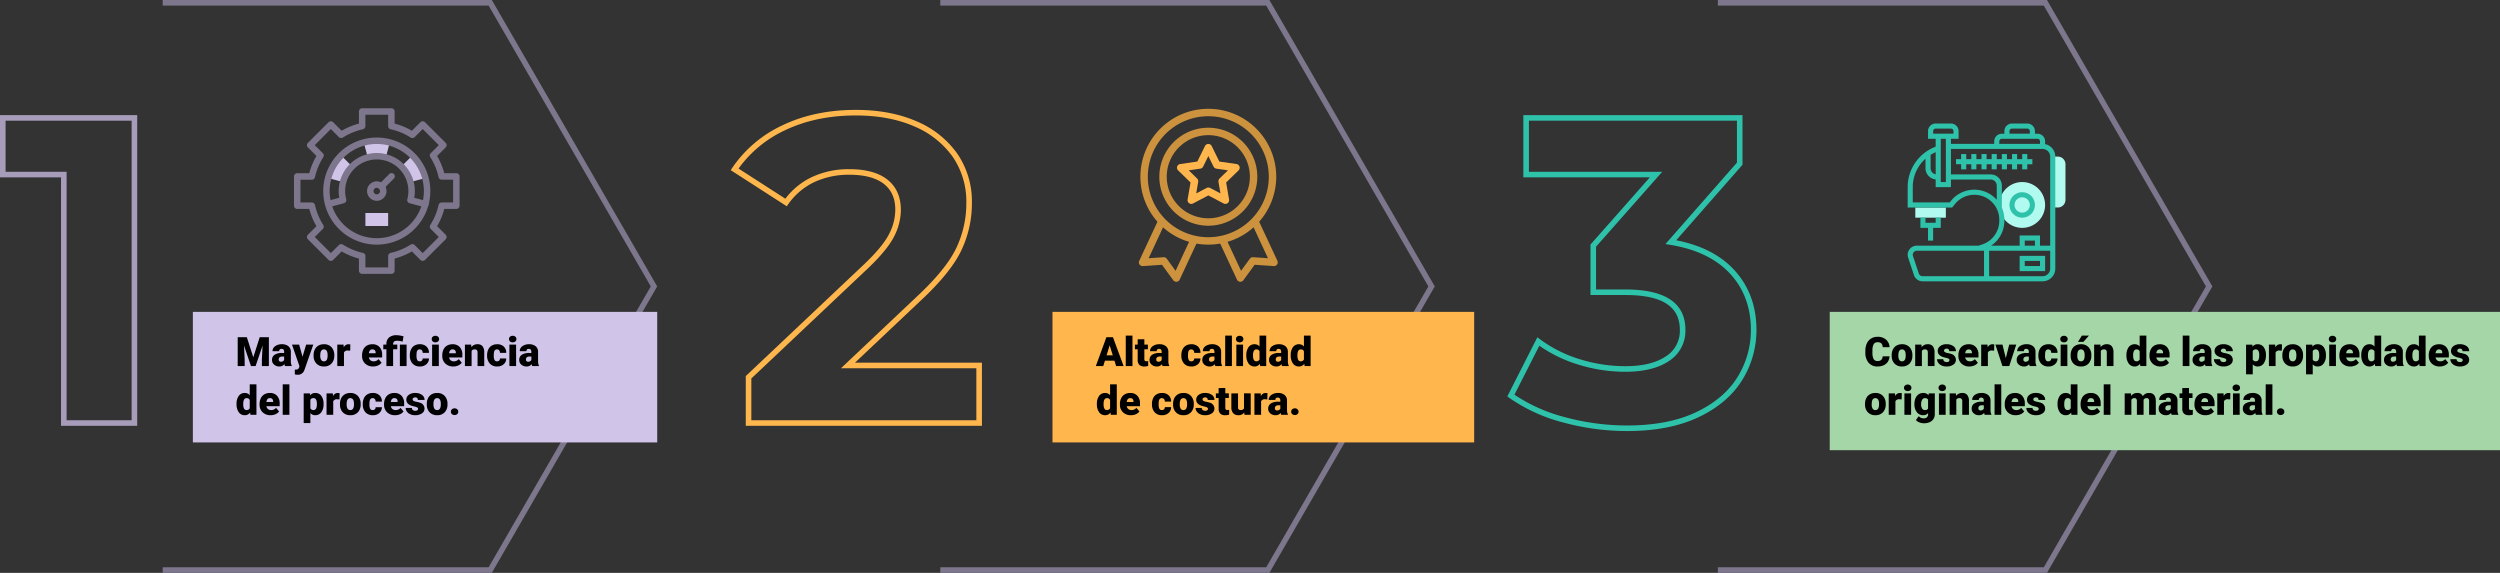 <svg xmlns="http://www.w3.org/2000/svg" xmlns:xlink="http://www.w3.org/1999/xlink" width="984.857" height="225.674" viewBox="0 0 984.857 225.674">
  <rect x="0" y="0" width="984.857" height="225.674" fill="#333333" stroke="none"/>
  <defs>
    <clipPath id="clip-path">
      <rect id="Rectángulo_413046" data-name="Rectángulo 413046" width="984.857" height="225.674" fill="none"/>
    </clipPath>
  </defs>
  <g id="Grupo_1124962" data-name="Grupo 1124962" transform="translate(-307.051 -11707)">
    <path id="Trazado_894470" data-name="Trazado 894470" d="M64.094,0V2.194H192.485l63.88,110.643L192.485,223.48H64.094v2.194H193.752L258.9,112.837,193.752,0Z" transform="translate(307.051 11707)" fill="#7d768c"/>
    <path id="Trazado_894471" data-name="Trazado 894471" d="M2.194,47.546H51.859V165.553H26.234V67.675H2.194ZM0,45.352V69.869H24.04v97.878H54.053V45.352Z" transform="translate(307.051 11707)" fill="#a79dba"/>
    <path id="Trazado_896383" data-name="Trazado 896383" d="M0,0H182.917V51.427H0Z" transform="translate(383.034 11829.86)" fill="#d1c4e9"/>
    <path id="Trazado_894472" data-name="Trazado 894472" d="M370.418,0V2.194H498.811l63.878,110.643L498.811,223.48H370.418v2.194H500.077l65.147-112.837L500.077,0Z" transform="translate(307.051 11707)" fill="#7d768c"/>
    <g id="Grupo_1123535" data-name="Grupo 1123535" transform="translate(307.051 11707)" clip-path="url(#clip-path)">
      <path id="Trazado_894473" data-name="Trazado 894473" d="M386.821,167.747H293.79v-19.6l.343-.325L340.5,104.034c4.807-4.582,8.084-8.555,9.735-11.805a21.021,21.021,0,0,0,2.457-9.548c0-4.5-1.464-7.836-4.476-10.213-3.048-2.408-7.644-3.629-13.659-3.629a32.025,32.025,0,0,0-13.784,2.9A26.336,26.336,0,0,0,310.547,80.4l-.608.851L287.857,67.028l.624-.929a48.8,48.8,0,0,1,19.841-16.776c8.352-4,18.044-6.032,28.807-6.032,9.037,0,17.071,1.5,23.878,4.47A37.377,37.377,0,0,1,377.094,60.5a33.229,33.229,0,0,1,5.778,19.433,43.172,43.172,0,0,1-4.229,18.848c-2.8,5.826-8.251,12.523-16.213,19.9l-25.631,24.2h50.022Zm-90.837-2.194h88.643V145.081h-53.35l29.654-28c7.765-7.2,13.056-13.677,15.733-19.253a41,41,0,0,0,4.014-17.9A31.076,31.076,0,0,0,375.3,61.758a35.255,35.255,0,0,0-15.166-11.986c-6.528-2.845-14.266-4.287-23-4.287-10.431,0-19.8,1.957-27.858,5.817a46.907,46.907,0,0,0-18.333,15.1l18.445,11.88a28.306,28.306,0,0,1,10.448-8.527,34.162,34.162,0,0,1,14.722-3.11c6.521,0,11.574,1.378,15.019,4.1,3.524,2.783,5.31,6.8,5.31,11.937a23.209,23.209,0,0,1-2.694,10.544c-1.764,3.471-5.19,7.644-10.181,12.4l-46.023,43.467Z" fill="#ffb74d"/>
      <rect id="Rectángulo_413045" data-name="Rectángulo 413045" width="166.118" height="51.427" transform="translate(414.622 122.86)" fill="#ffb74d"/>
      <path id="Trazado_894474" data-name="Trazado 894474" d="M806.4,225.674H676.742V223.48H805.134l63.879-110.643L805.134,2.194H676.742V0H806.4l65.148,112.837Z" fill="#7d768c"/>
      <path id="Trazado_894475" data-name="Trazado 894475" d="M641.047,169.808a96.074,96.074,0,0,1-25.274-3.387,65.731,65.731,0,0,1-21.216-9.7l-.762-.549,11.835-23.3,1.046.784a51.513,51.513,0,0,0,15.553,7.815,60.37,60.37,0,0,0,18.131,2.783c6.728,0,12.068-1.295,15.873-3.85a11.824,11.824,0,0,0,5.524-10.506c0-9.2-7-13.672-21.4-13.672h-13.8V96.347l23.391-26.478H600.112V45.352h86.335v19.54l-26.12,29.757c9.8,1.909,17.506,5.859,22.913,11.759v0c5.773,6.307,8.7,14.213,8.7,23.494a37.15,37.15,0,0,1-5.659,19.895c-3.761,6.052-9.55,10.957-17.206,14.579-7.614,3.6-17.044,5.43-28.03,5.43m-44.44-14.324a64.4,64.4,0,0,0,19.744,8.819,93.9,93.9,0,0,0,24.7,3.311c10.659,0,19.773-1.756,27.091-5.218,7.268-3.439,12.746-8.067,16.279-13.754a34.984,34.984,0,0,0,5.33-18.738c0-8.717-2.734-16.122-8.126-22.014-5.416-5.908-13.349-9.752-23.579-11.42l-1.954-.319,28.165-32.085V47.546H602.306V67.675h52.508l-26.064,29.5v16.862h11.61c15.655,0,23.592,5.338,23.592,15.866a14.05,14.05,0,0,1-6.5,12.329c-4.173,2.8-9.925,4.221-17.1,4.221a62.594,62.594,0,0,1-18.789-2.882,54.27,54.27,0,0,1-15.159-7.387Z" fill="#2fc2ab"/>
    </g>
    <path id="Trazado_896384" data-name="Trazado 896384" d="M4.461-11.375,7-3.461l2.531-7.914h3.609V0h-2.75V-2.656l.266-5.437L7.906,0H6.094L3.336-8.1,3.6-2.656V0H.859V-11.375ZM19.523,0a2.973,2.973,0,0,1-.25-.758,2.448,2.448,0,0,1-2.031.914,3,3,0,0,1-2.031-.723,2.3,2.3,0,0,1-.836-1.816,2.364,2.364,0,0,1,1.016-2.078,5.174,5.174,0,0,1,2.953-.7h.813v-.448q0-1.17-1.008-1.17a.824.824,0,0,0-.937.926H14.578a2.36,2.36,0,0,1,1.043-1.99,4.383,4.383,0,0,1,2.66-.765,3.843,3.843,0,0,1,2.555.789A2.743,2.743,0,0,1,21.8-5.656v3.742a3.832,3.832,0,0,0,.359,1.781V0ZM17.875-1.719a1.469,1.469,0,0,0,.816-.211,1.322,1.322,0,0,0,.465-.477V-3.758h-.766q-1.375,0-1.375,1.234a.754.754,0,0,0,.242.582A.876.876,0,0,0,17.875-1.719ZM26.4-3.687,27.81-8.453h2.82L27.185,1.414l-.148.359a2.617,2.617,0,0,1-2.594,1.641,4.126,4.126,0,0,1-1.086-.156V1.383H23.7a1.8,1.8,0,0,0,.848-.16.973.973,0,0,0,.434-.575l.211-.563L22.255-8.453h2.813ZM30.753-4.3a4.989,4.989,0,0,1,.492-2.254,3.52,3.52,0,0,1,1.414-1.52,4.259,4.259,0,0,1,2.164-.531,3.887,3.887,0,0,1,2.992,1.176,4.512,4.512,0,0,1,1.094,3.2v.094A4.378,4.378,0,0,1,37.811-1,3.9,3.9,0,0,1,34.839.156a3.942,3.942,0,0,1-2.9-1.082,4.232,4.232,0,0,1-1.18-2.934Zm2.633.164a3.145,3.145,0,0,0,.367,1.719,1.223,1.223,0,0,0,1.086.547q1.406,0,1.438-2.164V-4.3q0-2.273-1.453-2.273-1.32,0-1.43,1.961Zm11.8-1.93-.867-.062a1.558,1.558,0,0,0-1.594.781V0H40.089V-8.453h2.469l.086,1.086a2.039,2.039,0,0,1,1.852-1.242,2.567,2.567,0,0,1,.734.094ZM54.206.156A4.345,4.345,0,0,1,51.057-1a4.006,4.006,0,0,1-1.2-3.02v-.219a5.191,5.191,0,0,1,.48-2.289,3.516,3.516,0,0,1,1.4-1.535,4.233,4.233,0,0,1,2.188-.543A3.659,3.659,0,0,1,56.737-7.5a4.344,4.344,0,0,1,1.031,3.082V-3.4H52.534a1.9,1.9,0,0,0,.617,1.117,1.836,1.836,0,0,0,1.234.406,2.366,2.366,0,0,0,1.953-.875l1.2,1.422A3.363,3.363,0,0,1,56.147-.246,4.713,4.713,0,0,1,54.206.156Zm-.3-6.734q-1.156,0-1.375,1.531H55.19v-.2a1.3,1.3,0,0,0-.32-.98A1.275,1.275,0,0,0,53.909-6.578ZM59.44,0V-6.625H58.214V-8.453H59.44v-.281a3.228,3.228,0,0,1,1.109-2.586,4.433,4.433,0,0,1,2.883-.844,10.23,10.23,0,0,1,2.75.453l-.359,2.078-.437-.117a6.962,6.962,0,0,0-1.8-.227q-1.508,0-1.508,1.375v.148h1.656v1.828H62.081V0Zm7.953,0H64.745V-8.453h2.648Zm5.18-1.875a1.171,1.171,0,0,0,.859-.3,1.1,1.1,0,0,0,.3-.84H76.2a2.922,2.922,0,0,1-1,2.281,3.705,3.705,0,0,1-2.566.891A3.751,3.751,0,0,1,69.729-1a4.556,4.556,0,0,1-1.062-3.2v-.109a5.149,5.149,0,0,1,.473-2.262A3.441,3.441,0,0,1,70.5-8.082a4.065,4.065,0,0,1,2.109-.527,3.658,3.658,0,0,1,2.617.914A3.242,3.242,0,0,1,76.2-5.219H73.729a1.445,1.445,0,0,0-.32-1.008,1.106,1.106,0,0,0-.859-.352q-1.023,0-1.2,1.3A9.206,9.206,0,0,0,71.3-4.133a3.616,3.616,0,0,0,.3,1.766A1.055,1.055,0,0,0,72.573-1.875ZM80.089,0H77.448V-8.453h2.641Zm-2.8-10.641a1.186,1.186,0,0,1,.406-.927,1.527,1.527,0,0,1,1.055-.362,1.527,1.527,0,0,1,1.055.362,1.186,1.186,0,0,1,.406.927,1.186,1.186,0,0,1-.406.927,1.527,1.527,0,0,1-1.055.362A1.527,1.527,0,0,1,77.7-9.713,1.186,1.186,0,0,1,77.292-10.641ZM85.8.156A4.345,4.345,0,0,1,82.651-1a4.006,4.006,0,0,1-1.2-3.02v-.219a5.191,5.191,0,0,1,.48-2.289,3.516,3.516,0,0,1,1.4-1.535,4.233,4.233,0,0,1,2.188-.543A3.659,3.659,0,0,1,88.331-7.5a4.344,4.344,0,0,1,1.031,3.082V-3.4H84.128a1.9,1.9,0,0,0,.617,1.117,1.836,1.836,0,0,0,1.234.406,2.366,2.366,0,0,0,1.953-.875l1.2,1.422A3.363,3.363,0,0,1,87.741-.246,4.713,4.713,0,0,1,85.8.156Zm-.3-6.734q-1.156,0-1.375,1.531h2.656v-.2a1.3,1.3,0,0,0-.32-.98A1.275,1.275,0,0,0,85.5-6.578Zm7.336-1.875.086.992a2.867,2.867,0,0,1,2.414-1.148,2.412,2.412,0,0,1,1.973.789,3.757,3.757,0,0,1,.676,2.375V0H95.346V-5.336a1.426,1.426,0,0,0-.258-.941,1.193,1.193,0,0,0-.937-.3A1.256,1.256,0,0,0,93-5.969V0H90.37V-8.453Zm10.18,6.578a1.171,1.171,0,0,0,.859-.3,1.1,1.1,0,0,0,.3-.84h2.469a2.922,2.922,0,0,1-1,2.281,3.705,3.705,0,0,1-2.566.891A3.751,3.751,0,0,1,100.174-1a4.556,4.556,0,0,1-1.062-3.2v-.109a5.149,5.149,0,0,1,.473-2.262,3.441,3.441,0,0,1,1.363-1.508,4.065,4.065,0,0,1,2.109-.527,3.658,3.658,0,0,1,2.617.914,3.242,3.242,0,0,1,.969,2.477h-2.469a1.445,1.445,0,0,0-.32-1.008,1.106,1.106,0,0,0-.859-.352q-1.023,0-1.2,1.3a9.206,9.206,0,0,0-.055,1.141,3.616,3.616,0,0,0,.3,1.766A1.055,1.055,0,0,0,103.018-1.875ZM110.534,0h-2.641V-8.453h2.641Zm-2.8-10.641a1.186,1.186,0,0,1,.406-.927,1.527,1.527,0,0,1,1.055-.362,1.527,1.527,0,0,1,1.055.362,1.186,1.186,0,0,1,.406.927,1.186,1.186,0,0,1-.406.927,1.527,1.527,0,0,1-1.055.362,1.527,1.527,0,0,1-1.055-.362A1.186,1.186,0,0,1,107.737-10.641ZM116.917,0a2.973,2.973,0,0,1-.25-.758,2.448,2.448,0,0,1-2.031.914A3,3,0,0,1,112.6-.566a2.3,2.3,0,0,1-.836-1.816,2.364,2.364,0,0,1,1.016-2.078,5.174,5.174,0,0,1,2.953-.7h.813v-.448q0-1.17-1.008-1.17a.824.824,0,0,0-.937.926h-2.633a2.36,2.36,0,0,1,1.043-1.99,4.383,4.383,0,0,1,2.66-.765,3.843,3.843,0,0,1,2.555.789,2.743,2.743,0,0,1,.961,2.164v3.742a3.832,3.832,0,0,0,.359,1.781V0Zm-1.648-1.719a1.469,1.469,0,0,0,.816-.211,1.322,1.322,0,0,0,.465-.477V-3.758h-.766q-1.375,0-1.375,1.234a.754.754,0,0,0,.242.582A.876.876,0,0,0,115.268-1.719Z" transform="translate(399.832 11851.217)"/>
    <path id="Trazado_896385" data-name="Trazado 896385" d="M.406-4.289a5.164,5.164,0,0,1,.867-3.164A2.854,2.854,0,0,1,3.7-8.609,2.428,2.428,0,0,1,5.6-7.719V-12H8.242V0H5.875L5.742-.906A2.493,2.493,0,0,1,3.68.156,2.849,2.849,0,0,1,1.289-1,5.327,5.327,0,0,1,.406-4.289Zm2.633.164q0,2.25,1.313,2.25A1.3,1.3,0,0,0,5.6-2.609V-5.828a1.261,1.261,0,0,0-1.234-.75q-1.219,0-1.32,1.969ZM13.828.156A4.345,4.345,0,0,1,10.68-1a4.006,4.006,0,0,1-1.2-3.02v-.219a5.191,5.191,0,0,1,.48-2.289,3.516,3.516,0,0,1,1.4-1.535,4.233,4.233,0,0,1,2.188-.543A3.659,3.659,0,0,1,16.359-7.5a4.344,4.344,0,0,1,1.031,3.082V-3.4H12.156a1.9,1.9,0,0,0,.617,1.117,1.836,1.836,0,0,0,1.234.406,2.366,2.366,0,0,0,1.953-.875l1.2,1.422A3.363,3.363,0,0,1,15.77-.246,4.713,4.713,0,0,1,13.828.156Zm-.3-6.734q-1.156,0-1.375,1.531h2.656v-.2a1.3,1.3,0,0,0-.32-.98A1.275,1.275,0,0,0,13.531-6.578ZM21.227,0H18.586V-12h2.641ZM34.68-4.164a5.1,5.1,0,0,1-.887,3.145A2.843,2.843,0,0,1,31.4.156,2.437,2.437,0,0,1,29.484-.7V3.25H26.852v-11.7h2.461l.078.781a2.437,2.437,0,0,1,1.992-.937,2.866,2.866,0,0,1,2.43,1.152,5.16,5.16,0,0,1,.867,3.168Zm-2.633-.164q0-2.25-1.312-2.25a1.239,1.239,0,0,0-1.25.672v3.328a1.279,1.279,0,0,0,1.266.7q1.258,0,1.3-2.172ZM40.953-6.07l-.867-.062a1.558,1.558,0,0,0-1.594.781V0H35.859V-8.453h2.469l.086,1.086a2.039,2.039,0,0,1,1.852-1.242A2.567,2.567,0,0,1,41-8.516ZM41.145-4.3a4.989,4.989,0,0,1,.492-2.254,3.52,3.52,0,0,1,1.414-1.52,4.259,4.259,0,0,1,2.164-.531,3.887,3.887,0,0,1,2.992,1.176,4.512,4.512,0,0,1,1.094,3.2v.094A4.378,4.378,0,0,1,48.2-1,3.9,3.9,0,0,1,45.231.156a3.942,3.942,0,0,1-2.9-1.082,4.232,4.232,0,0,1-1.18-2.934Zm2.633.164a3.145,3.145,0,0,0,.367,1.719,1.223,1.223,0,0,0,1.086.547q1.406,0,1.438-2.164V-4.3q0-2.273-1.453-2.273-1.32,0-1.43,1.961ZM54.036-1.875a1.171,1.171,0,0,0,.859-.3,1.1,1.1,0,0,0,.3-.84h2.469a2.922,2.922,0,0,1-1,2.281A3.705,3.705,0,0,1,54.1.156,3.751,3.751,0,0,1,51.192-1a4.556,4.556,0,0,1-1.062-3.2v-.109A5.149,5.149,0,0,1,50.6-6.574a3.441,3.441,0,0,1,1.363-1.508,4.065,4.065,0,0,1,2.109-.527,3.658,3.658,0,0,1,2.617.914,3.242,3.242,0,0,1,.969,2.477H55.192a1.445,1.445,0,0,0-.32-1.008,1.106,1.106,0,0,0-.859-.352q-1.023,0-1.2,1.3a9.206,9.206,0,0,0-.055,1.141,3.616,3.616,0,0,0,.3,1.766A1.055,1.055,0,0,0,54.036-1.875ZM62.864.156A4.345,4.345,0,0,1,59.715-1a4.006,4.006,0,0,1-1.2-3.02v-.219a5.191,5.191,0,0,1,.48-2.289,3.516,3.516,0,0,1,1.4-1.535,4.233,4.233,0,0,1,2.188-.543A3.659,3.659,0,0,1,65.4-7.5a4.344,4.344,0,0,1,1.031,3.082V-3.4H61.192a1.9,1.9,0,0,0,.617,1.117,1.836,1.836,0,0,0,1.234.406A2.366,2.366,0,0,0,65-2.75l1.2,1.422A3.363,3.363,0,0,1,64.805-.246,4.713,4.713,0,0,1,62.864.156Zm-.3-6.734q-1.156,0-1.375,1.531h2.656v-.2a1.3,1.3,0,0,0-.32-.98A1.275,1.275,0,0,0,62.567-6.578Zm9.344,4.2a.608.608,0,0,0-.352-.539,5.348,5.348,0,0,0-1.336-.422A6.092,6.092,0,0,1,68.6-3.91a2.722,2.722,0,0,1-.977-.863,2.061,2.061,0,0,1-.336-1.164,2.336,2.336,0,0,1,.961-1.918,3.958,3.958,0,0,1,2.516-.754,4.386,4.386,0,0,1,2.688.758,2.37,2.37,0,0,1,1.016,1.992H71.825q0-1.016-1.07-1.016a1.061,1.061,0,0,0-.7.23.714.714,0,0,0-.281.574.655.655,0,0,0,.344.57,3.248,3.248,0,0,0,1.1.359,9.486,9.486,0,0,1,1.324.336A2.406,2.406,0,0,1,74.45-2.453,2.214,2.214,0,0,1,73.422-.57a4.505,4.505,0,0,1-2.66.727,4.6,4.6,0,0,1-1.937-.391A3.24,3.24,0,0,1,67.5-1.3a2.406,2.406,0,0,1-.477-1.414h2.461a1.017,1.017,0,0,0,.391.855,1.607,1.607,0,0,0,.961.27,1.264,1.264,0,0,0,.809-.219A.7.7,0,0,0,71.911-2.375ZM75.348-4.3a4.989,4.989,0,0,1,.492-2.254,3.52,3.52,0,0,1,1.414-1.52,4.259,4.259,0,0,1,2.164-.531,3.887,3.887,0,0,1,2.992,1.176,4.512,4.512,0,0,1,1.094,3.2v.094A4.378,4.378,0,0,1,82.407-1,3.9,3.9,0,0,1,79.434.156a3.942,3.942,0,0,1-2.9-1.082,4.232,4.232,0,0,1-1.18-2.934Zm2.633.164a3.145,3.145,0,0,0,.367,1.719,1.223,1.223,0,0,0,1.086.547q1.406,0,1.438-2.164V-4.3q0-2.273-1.453-2.273-1.32,0-1.43,1.961Zm8.313,1.586a1.5,1.5,0,0,1,1.039.371,1.218,1.218,0,0,1,.414.949,1.218,1.218,0,0,1-.414.949,1.5,1.5,0,0,1-1.039.371,1.486,1.486,0,0,1-1.043-.375,1.226,1.226,0,0,1-.41-.945,1.226,1.226,0,0,1,.41-.945A1.486,1.486,0,0,1,86.294-2.555Z" transform="translate(399.832 11870.417)"/>
    <path id="Trazado_896386" data-name="Trazado 896386" d="M7.32-2.125H3.563L2.906,0H-.023L4.148-11.375H6.727L10.93,0H7.984Zm-3.1-2.117H6.664L5.438-8.187ZM14.414,0H11.773V-12h2.641ZM19.1-10.555v2.1h1.391v1.828H19.1v3.867a.987.987,0,0,0,.172.664.922.922,0,0,0,.68.188,3.862,3.862,0,0,0,.656-.047V-.07a4.859,4.859,0,0,1-1.484.227,2.758,2.758,0,0,1-2.008-.641,2.626,2.626,0,0,1-.648-1.945v-4.2H15.391V-8.453h1.078v-2.1ZM26.289,0a2.973,2.973,0,0,1-.25-.758,2.448,2.448,0,0,1-2.031.914,3,3,0,0,1-2.031-.723,2.3,2.3,0,0,1-.836-1.816,2.364,2.364,0,0,1,1.016-2.078,5.174,5.174,0,0,1,2.953-.7h.813v-.448q0-1.17-1.008-1.17a.824.824,0,0,0-.937.926H21.344a2.36,2.36,0,0,1,1.043-1.99,4.383,4.383,0,0,1,2.66-.765A3.843,3.843,0,0,1,27.6-7.82a2.743,2.743,0,0,1,.961,2.164v3.742a3.832,3.832,0,0,0,.359,1.781V0ZM24.641-1.719a1.469,1.469,0,0,0,.816-.211,1.322,1.322,0,0,0,.465-.477V-3.758h-.766q-1.375,0-1.375,1.234a.754.754,0,0,0,.242.582A.876.876,0,0,0,24.641-1.719Zm12.938-.156a1.171,1.171,0,0,0,.859-.3,1.1,1.1,0,0,0,.3-.84H41.2a2.922,2.922,0,0,1-1,2.281,3.705,3.705,0,0,1-2.566.891A3.751,3.751,0,0,1,34.734-1a4.556,4.556,0,0,1-1.062-3.2v-.109a5.149,5.149,0,0,1,.473-2.262,3.441,3.441,0,0,1,1.363-1.508,4.065,4.065,0,0,1,2.109-.527,3.658,3.658,0,0,1,2.617.914A3.242,3.242,0,0,1,41.2-5.219H38.734a1.445,1.445,0,0,0-.32-1.008,1.106,1.106,0,0,0-.859-.352q-1.023,0-1.2,1.3A9.206,9.206,0,0,0,36.3-4.133a3.616,3.616,0,0,0,.3,1.766A1.055,1.055,0,0,0,37.578-1.875ZM47.078,0a2.973,2.973,0,0,1-.25-.758A2.448,2.448,0,0,1,44.8.156a3,3,0,0,1-2.031-.723,2.3,2.3,0,0,1-.836-1.816,2.364,2.364,0,0,1,1.016-2.078,5.174,5.174,0,0,1,2.953-.7h.813v-.448q0-1.17-1.008-1.17a.824.824,0,0,0-.937.926H42.133a2.36,2.36,0,0,1,1.043-1.99,4.383,4.383,0,0,1,2.66-.765,3.843,3.843,0,0,1,2.555.789,2.743,2.743,0,0,1,.961,2.164v3.742a3.832,3.832,0,0,0,.359,1.781V0ZM45.43-1.719a1.469,1.469,0,0,0,.816-.211,1.322,1.322,0,0,0,.465-.477V-3.758h-.766q-1.375,0-1.375,1.234a.754.754,0,0,0,.242.582A.876.876,0,0,0,45.43-1.719ZM53.586,0H50.945V-12h2.641Zm4.4,0H55.344V-8.453h2.641Zm-2.8-10.641a1.186,1.186,0,0,1,.406-.927,1.527,1.527,0,0,1,1.055-.362,1.527,1.527,0,0,1,1.055.362,1.186,1.186,0,0,1,.406.927,1.186,1.186,0,0,1-.406.927,1.527,1.527,0,0,1-1.055.362,1.527,1.527,0,0,1-1.055-.362A1.186,1.186,0,0,1,55.188-10.641Zm4.086,6.352a5.164,5.164,0,0,1,.867-3.164,2.854,2.854,0,0,1,2.422-1.156,2.428,2.428,0,0,1,1.906.891V-12h2.641V0H64.742l-.133-.906A2.493,2.493,0,0,1,62.547.156,2.849,2.849,0,0,1,60.156-1,5.327,5.327,0,0,1,59.273-4.289Zm2.633.164q0,2.25,1.313,2.25a1.3,1.3,0,0,0,1.25-.734V-5.828a1.261,1.261,0,0,0-1.234-.75q-1.219,0-1.32,1.969ZM73.367,0a2.973,2.973,0,0,1-.25-.758,2.448,2.448,0,0,1-2.031.914,3,3,0,0,1-2.031-.723,2.3,2.3,0,0,1-.836-1.816,2.364,2.364,0,0,1,1.016-2.078,5.174,5.174,0,0,1,2.953-.7H73v-.448q0-1.17-1.008-1.17a.824.824,0,0,0-.937.926H68.422a2.36,2.36,0,0,1,1.043-1.99,4.383,4.383,0,0,1,2.66-.765,3.843,3.843,0,0,1,2.555.789,2.743,2.743,0,0,1,.961,2.164v3.742A3.832,3.832,0,0,0,76-.133V0ZM71.719-1.719a1.469,1.469,0,0,0,.816-.211A1.322,1.322,0,0,0,73-2.406V-3.758h-.766q-1.375,0-1.375,1.234a.754.754,0,0,0,.242.582A.876.876,0,0,0,71.719-1.719Zm5.047-2.57a5.164,5.164,0,0,1,.867-3.164,2.854,2.854,0,0,1,2.422-1.156,2.428,2.428,0,0,1,1.906.891V-12H84.6V0H82.234L82.1-.906A2.493,2.493,0,0,1,80.039.156,2.849,2.849,0,0,1,77.648-1,5.327,5.327,0,0,1,76.766-4.289Zm2.633.164q0,2.25,1.313,2.25a1.3,1.3,0,0,0,1.25-.734V-5.828a1.261,1.261,0,0,0-1.234-.75q-1.219,0-1.32,1.969Z" transform="translate(738.761 11851.217)"/>
    <path id="Trazado_896387" data-name="Trazado 896387" d="M.406-4.289a5.164,5.164,0,0,1,.867-3.164A2.854,2.854,0,0,1,3.7-8.609,2.428,2.428,0,0,1,5.6-7.719V-12H8.242V0H5.875L5.742-.906A2.493,2.493,0,0,1,3.68.156,2.849,2.849,0,0,1,1.289-1,5.327,5.327,0,0,1,.406-4.289Zm2.633.164q0,2.25,1.313,2.25A1.3,1.3,0,0,0,5.6-2.609V-5.828a1.261,1.261,0,0,0-1.234-.75q-1.219,0-1.32,1.969ZM13.828.156A4.345,4.345,0,0,1,10.68-1a4.006,4.006,0,0,1-1.2-3.02v-.219a5.191,5.191,0,0,1,.48-2.289,3.516,3.516,0,0,1,1.4-1.535,4.233,4.233,0,0,1,2.188-.543A3.659,3.659,0,0,1,16.359-7.5a4.344,4.344,0,0,1,1.031,3.082V-3.4H12.156a1.9,1.9,0,0,0,.617,1.117,1.836,1.836,0,0,0,1.234.406,2.366,2.366,0,0,0,1.953-.875l1.2,1.422A3.363,3.363,0,0,1,15.77-.246,4.713,4.713,0,0,1,13.828.156Zm-.3-6.734q-1.156,0-1.375,1.531h2.656v-.2a1.3,1.3,0,0,0-.32-.98A1.275,1.275,0,0,0,13.531-6.578Zm12.477,4.7a1.171,1.171,0,0,0,.859-.3,1.1,1.1,0,0,0,.3-.84h2.469a2.922,2.922,0,0,1-1,2.281A3.705,3.705,0,0,1,26.07.156,3.751,3.751,0,0,1,23.164-1,4.556,4.556,0,0,1,22.1-4.2v-.109a5.149,5.149,0,0,1,.473-2.262,3.441,3.441,0,0,1,1.363-1.508,4.065,4.065,0,0,1,2.109-.527,3.658,3.658,0,0,1,2.617.914,3.242,3.242,0,0,1,.969,2.477H27.164a1.445,1.445,0,0,0-.32-1.008,1.106,1.106,0,0,0-.859-.352q-1.023,0-1.2,1.3a9.206,9.206,0,0,0-.055,1.141,3.616,3.616,0,0,0,.3,1.766A1.055,1.055,0,0,0,26.008-1.875ZM30.414-4.3a4.989,4.989,0,0,1,.492-2.254,3.52,3.52,0,0,1,1.414-1.52,4.259,4.259,0,0,1,2.164-.531,3.887,3.887,0,0,1,2.992,1.176,4.512,4.512,0,0,1,1.094,3.2v.094A4.378,4.378,0,0,1,37.473-1,3.9,3.9,0,0,1,34.5.156,3.942,3.942,0,0,1,31.6-.926a4.232,4.232,0,0,1-1.18-2.934Zm2.633.164a3.145,3.145,0,0,0,.367,1.719,1.223,1.223,0,0,0,1.086.547q1.406,0,1.438-2.164V-4.3q0-2.273-1.453-2.273-1.32,0-1.43,1.961ZM44.156-2.375a.608.608,0,0,0-.352-.539,5.348,5.348,0,0,0-1.336-.422,6.092,6.092,0,0,1-1.625-.574,2.722,2.722,0,0,1-.977-.863,2.061,2.061,0,0,1-.336-1.164,2.336,2.336,0,0,1,.961-1.918,3.958,3.958,0,0,1,2.516-.754,4.386,4.386,0,0,1,2.688.758,2.37,2.37,0,0,1,1.016,1.992H44.07q0-1.016-1.07-1.016a1.061,1.061,0,0,0-.7.23.714.714,0,0,0-.281.574.655.655,0,0,0,.344.57,3.248,3.248,0,0,0,1.1.359,9.485,9.485,0,0,1,1.324.336A2.406,2.406,0,0,1,46.7-2.453,2.214,2.214,0,0,1,45.668-.57a4.505,4.505,0,0,1-2.66.727A4.6,4.6,0,0,1,41.07-.234,3.24,3.24,0,0,1,39.742-1.3a2.406,2.406,0,0,1-.477-1.414h2.461a1.017,1.017,0,0,0,.391.855,1.607,1.607,0,0,0,.961.27,1.264,1.264,0,0,0,.809-.219A.7.7,0,0,0,44.156-2.375Zm6.836-8.18v2.1h1.391v1.828H50.992v3.867a.987.987,0,0,0,.172.664.922.922,0,0,0,.68.188,3.862,3.862,0,0,0,.656-.047V-.07a4.859,4.859,0,0,1-1.484.227,2.758,2.758,0,0,1-2.008-.641,2.626,2.626,0,0,1-.648-1.945v-4.2H47.281V-8.453h1.078v-2.1ZM58.453-.914A2.714,2.714,0,0,1,56.2.156,2.662,2.662,0,0,1,54.09-.652a3.4,3.4,0,0,1-.715-2.324V-8.453h2.633v5.492a.946.946,0,0,0,1.055,1.086,1.376,1.376,0,0,0,1.289-.648v-5.93H61V0H58.531Zm9.1-5.156-.867-.062a1.558,1.558,0,0,0-1.594.781V0H62.461V-8.453H64.93l.086,1.086a2.039,2.039,0,0,1,1.852-1.242,2.567,2.567,0,0,1,.734.094ZM73.031,0a2.973,2.973,0,0,1-.25-.758A2.448,2.448,0,0,1,70.75.156a3,3,0,0,1-2.031-.723,2.3,2.3,0,0,1-.836-1.816A2.364,2.364,0,0,1,68.9-4.461a5.174,5.174,0,0,1,2.953-.7h.813v-.448q0-1.17-1.008-1.17a.824.824,0,0,0-.937.926H68.086a2.36,2.36,0,0,1,1.043-1.99,4.383,4.383,0,0,1,2.66-.765,3.843,3.843,0,0,1,2.555.789A2.743,2.743,0,0,1,75.3-5.656v3.742a3.832,3.832,0,0,0,.359,1.781V0ZM71.383-1.719A1.469,1.469,0,0,0,72.2-1.93a1.322,1.322,0,0,0,.465-.477V-3.758H71.9q-1.375,0-1.375,1.234a.754.754,0,0,0,.242.582A.876.876,0,0,0,71.383-1.719Zm7.008-.836a1.5,1.5,0,0,1,1.039.371,1.218,1.218,0,0,1,.414.949,1.218,1.218,0,0,1-.414.949,1.5,1.5,0,0,1-1.039.371,1.486,1.486,0,0,1-1.043-.375,1.226,1.226,0,0,1-.41-.945,1.226,1.226,0,0,1,.41-.945A1.486,1.486,0,0,1,78.391-2.555Z" transform="translate(738.761 11870.417)"/>
    <g id="Grupo_1123537" data-name="Grupo 1123537" transform="translate(307.051 11707)" clip-path="url(#clip-path)">
      <rect id="Rectángulo_413047" data-name="Rectángulo 413047" width="264.05" height="54.491" transform="translate(720.807 122.86)" fill="#a5d6a7"/>
    </g>
    <path id="Trazado_896388" data-name="Trazado 896388" d="M10.063-3.852a4.154,4.154,0,0,1-.641,2.1A3.866,3.866,0,0,1,7.777-.344a5.6,5.6,0,0,1-2.418.5A4.467,4.467,0,0,1,1.828-1.3,6.032,6.032,0,0,1,.539-5.43v-.562a6.885,6.885,0,0,1,.582-2.926A4.41,4.41,0,0,1,2.8-10.855a4.676,4.676,0,0,1,2.531-.684,4.9,4.9,0,0,1,3.328,1.09,4.306,4.306,0,0,1,1.43,3H7.352a2.037,2.037,0,0,0-.523-1.492,2.153,2.153,0,0,0-1.5-.453,1.638,1.638,0,0,0-1.5.766,4.921,4.921,0,0,0-.5,2.445v.8a5.445,5.445,0,0,0,.457,2.6,1.672,1.672,0,0,0,1.574.781A2.106,2.106,0,0,0,6.8-2.437a1.89,1.89,0,0,0,.531-1.414Zm.844-.453A4.989,4.989,0,0,1,11.4-6.559a3.52,3.52,0,0,1,1.414-1.52,4.259,4.259,0,0,1,2.164-.531,3.887,3.887,0,0,1,2.992,1.176,4.512,4.512,0,0,1,1.094,3.2v.094A4.378,4.378,0,0,1,17.965-1,3.9,3.9,0,0,1,14.992.156a3.942,3.942,0,0,1-2.9-1.082,4.232,4.232,0,0,1-1.18-2.934Zm2.633.164a3.145,3.145,0,0,0,.367,1.719,1.223,1.223,0,0,0,1.086.547q1.406,0,1.438-2.164V-4.3q0-2.273-1.453-2.273-1.32,0-1.43,1.961Zm9.1-4.312.086.992a2.867,2.867,0,0,1,2.414-1.148,2.412,2.412,0,0,1,1.973.789,3.757,3.757,0,0,1,.676,2.375V0H25.148V-5.336a1.426,1.426,0,0,0-.258-.941,1.193,1.193,0,0,0-.937-.3,1.256,1.256,0,0,0-1.148.609V0H20.172V-8.453ZM33.672-2.375a.608.608,0,0,0-.352-.539,5.348,5.348,0,0,0-1.336-.422,6.092,6.092,0,0,1-1.625-.574,2.722,2.722,0,0,1-.977-.863,2.061,2.061,0,0,1-.336-1.164,2.336,2.336,0,0,1,.961-1.918,3.958,3.958,0,0,1,2.516-.754,4.386,4.386,0,0,1,2.688.758,2.37,2.37,0,0,1,1.016,1.992H33.586q0-1.016-1.07-1.016a1.061,1.061,0,0,0-.7.23.714.714,0,0,0-.281.574.655.655,0,0,0,.344.57,3.248,3.248,0,0,0,1.1.359A9.485,9.485,0,0,1,34.3-4.8a2.406,2.406,0,0,1,1.906,2.352A2.214,2.214,0,0,1,35.184-.57a4.505,4.505,0,0,1-2.66.727,4.6,4.6,0,0,1-1.937-.391A3.24,3.24,0,0,1,29.258-1.3a2.406,2.406,0,0,1-.477-1.414h2.461a1.017,1.017,0,0,0,.391.855,1.607,1.607,0,0,0,.961.27A1.264,1.264,0,0,0,33.4-1.8.7.7,0,0,0,33.672-2.375ZM41.531.156A4.345,4.345,0,0,1,38.383-1a4.006,4.006,0,0,1-1.2-3.02v-.219a5.191,5.191,0,0,1,.48-2.289,3.516,3.516,0,0,1,1.4-1.535,4.233,4.233,0,0,1,2.188-.543A3.659,3.659,0,0,1,44.063-7.5a4.344,4.344,0,0,1,1.031,3.082V-3.4H39.859a1.9,1.9,0,0,0,.617,1.117,1.836,1.836,0,0,0,1.234.406,2.366,2.366,0,0,0,1.953-.875l1.2,1.422A3.363,3.363,0,0,1,43.473-.246,4.713,4.713,0,0,1,41.531.156Zm-.3-6.734q-1.156,0-1.375,1.531h2.656v-.2a1.3,1.3,0,0,0-.32-.98A1.275,1.275,0,0,0,41.234-6.578Zm10.031.508L50.4-6.133a1.558,1.558,0,0,0-1.594.781V0H46.172V-8.453h2.469l.086,1.086a2.039,2.039,0,0,1,1.852-1.242,2.567,2.567,0,0,1,.734.094Zm4.6,2.938,1.336-5.32H59.98L57.222,0H54.535L51.777-8.453h2.781ZM65.3,0a2.973,2.973,0,0,1-.25-.758,2.448,2.448,0,0,1-2.031.914,3,3,0,0,1-2.031-.723,2.3,2.3,0,0,1-.836-1.816,2.364,2.364,0,0,1,1.016-2.078,5.174,5.174,0,0,1,2.953-.7h.813v-.448q0-1.17-1.008-1.17a.824.824,0,0,0-.937.926H60.352A2.36,2.36,0,0,1,61.4-7.845a4.383,4.383,0,0,1,2.66-.765,3.843,3.843,0,0,1,2.555.789,2.743,2.743,0,0,1,.961,2.164v3.742A3.832,3.832,0,0,0,67.93-.133V0ZM63.649-1.719a1.469,1.469,0,0,0,.816-.211,1.322,1.322,0,0,0,.465-.477V-3.758h-.766q-1.375,0-1.375,1.234a.754.754,0,0,0,.242.582A.876.876,0,0,0,63.649-1.719ZM72.6-1.875a1.171,1.171,0,0,0,.859-.3,1.1,1.1,0,0,0,.3-.84h2.469a2.922,2.922,0,0,1-1,2.281,3.705,3.705,0,0,1-2.566.891A3.751,3.751,0,0,1,69.759-1,4.556,4.556,0,0,1,68.7-4.2v-.109a5.149,5.149,0,0,1,.473-2.262,3.441,3.441,0,0,1,1.363-1.508,4.065,4.065,0,0,1,2.109-.527,3.658,3.658,0,0,1,2.617.914,3.242,3.242,0,0,1,.969,2.477H73.759a1.445,1.445,0,0,0-.32-1.008,1.106,1.106,0,0,0-.859-.352q-1.023,0-1.2,1.3a9.206,9.206,0,0,0-.055,1.141,3.616,3.616,0,0,0,.3,1.766A1.055,1.055,0,0,0,72.6-1.875ZM80.118,0H77.477V-8.453h2.641Zm-2.8-10.641a1.186,1.186,0,0,1,.406-.927,1.527,1.527,0,0,1,1.055-.362,1.527,1.527,0,0,1,1.055.362,1.186,1.186,0,0,1,.406.927,1.186,1.186,0,0,1-.406.927,1.527,1.527,0,0,1-1.055.362,1.527,1.527,0,0,1-1.055-.362A1.186,1.186,0,0,1,77.321-10.641ZM81.407-4.3A4.989,4.989,0,0,1,81.9-6.559a3.52,3.52,0,0,1,1.414-1.52,4.259,4.259,0,0,1,2.164-.531,3.887,3.887,0,0,1,2.992,1.176,4.512,4.512,0,0,1,1.094,3.2v.094A4.378,4.378,0,0,1,88.466-1,3.9,3.9,0,0,1,85.493.156a3.942,3.942,0,0,1-2.9-1.082,4.232,4.232,0,0,1-1.18-2.934Zm2.633.164a3.145,3.145,0,0,0,.367,1.719,1.223,1.223,0,0,0,1.086.547q1.406,0,1.438-2.164V-4.3q0-2.273-1.453-2.273-1.32,0-1.43,1.961ZM85.837-12h2.781L86.446-9.547l-2.148,0Zm7.3,3.547.086.992a2.867,2.867,0,0,1,2.414-1.148,2.412,2.412,0,0,1,1.973.789,3.757,3.757,0,0,1,.676,2.375V0H95.649V-5.336a1.426,1.426,0,0,0-.258-.941,1.193,1.193,0,0,0-.937-.3,1.256,1.256,0,0,0-1.148.609V0H90.673V-8.453ZM103.4-4.289a5.164,5.164,0,0,1,.867-3.164,2.854,2.854,0,0,1,2.422-1.156,2.428,2.428,0,0,1,1.906.891V-12h2.641V0h-2.367l-.133-.906A2.493,2.493,0,0,1,106.673.156,2.849,2.849,0,0,1,104.282-1,5.327,5.327,0,0,1,103.4-4.289Zm2.633.164q0,2.25,1.313,2.25a1.3,1.3,0,0,0,1.25-.734V-5.828a1.261,1.261,0,0,0-1.234-.75q-1.219,0-1.32,1.969ZM116.821.156A4.345,4.345,0,0,1,113.673-1a4.006,4.006,0,0,1-1.2-3.02v-.219a5.191,5.191,0,0,1,.48-2.289,3.516,3.516,0,0,1,1.4-1.535,4.233,4.233,0,0,1,2.188-.543A3.659,3.659,0,0,1,119.352-7.5a4.344,4.344,0,0,1,1.031,3.082V-3.4h-5.234a1.9,1.9,0,0,0,.617,1.117A1.836,1.836,0,0,0,117-1.875a2.366,2.366,0,0,0,1.953-.875l1.2,1.422a3.363,3.363,0,0,1-1.395,1.082A4.713,4.713,0,0,1,116.821.156Zm-.3-6.734q-1.156,0-1.375,1.531h2.656v-.2a1.3,1.3,0,0,0-.32-.98A1.275,1.275,0,0,0,116.524-6.578ZM128.2,0h-2.641V-12H128.2Zm6.383,0a2.973,2.973,0,0,1-.25-.758,2.448,2.448,0,0,1-2.031.914,3,3,0,0,1-2.031-.723,2.3,2.3,0,0,1-.836-1.816,2.364,2.364,0,0,1,1.016-2.078,5.174,5.174,0,0,1,2.953-.7h.813v-.448q0-1.17-1.008-1.17a.824.824,0,0,0-.937.926h-2.633a2.36,2.36,0,0,1,1.043-1.99,4.383,4.383,0,0,1,2.66-.765,3.843,3.843,0,0,1,2.555.789,2.743,2.743,0,0,1,.961,2.164v3.742a3.832,3.832,0,0,0,.359,1.781V0Zm-1.648-1.719a1.469,1.469,0,0,0,.816-.211,1.322,1.322,0,0,0,.465-.477V-3.758h-.766q-1.375,0-1.375,1.234a.754.754,0,0,0,.242.582A.876.876,0,0,0,132.938-1.719Zm9.8-.656a.608.608,0,0,0-.352-.539,5.348,5.348,0,0,0-1.336-.422,6.092,6.092,0,0,1-1.625-.574,2.722,2.722,0,0,1-.977-.863,2.061,2.061,0,0,1-.336-1.164,2.336,2.336,0,0,1,.961-1.918,3.958,3.958,0,0,1,2.516-.754,4.386,4.386,0,0,1,2.688.758A2.37,2.37,0,0,1,145.3-5.859h-2.641q0-1.016-1.07-1.016a1.061,1.061,0,0,0-.7.23.714.714,0,0,0-.281.574.655.655,0,0,0,.344.57,3.248,3.248,0,0,0,1.1.359,9.485,9.485,0,0,1,1.324.336,2.406,2.406,0,0,1,1.906,2.352A2.214,2.214,0,0,1,144.255-.57a4.505,4.505,0,0,1-2.66.727,4.6,4.6,0,0,1-1.937-.391A3.24,3.24,0,0,1,138.329-1.3a2.406,2.406,0,0,1-.477-1.414h2.461a1.017,1.017,0,0,0,.391.855,1.607,1.607,0,0,0,.961.27,1.264,1.264,0,0,0,.809-.219A.7.7,0,0,0,142.743-2.375Zm15.6-1.789a5.1,5.1,0,0,1-.887,3.145A2.843,2.843,0,0,1,155.063.156,2.437,2.437,0,0,1,153.149-.7V3.25h-2.633v-11.7h2.461l.078.781a2.437,2.437,0,0,1,1.992-.937,2.866,2.866,0,0,1,2.43,1.152,5.16,5.16,0,0,1,.867,3.168Zm-2.633-.164q0-2.25-1.312-2.25a1.239,1.239,0,0,0-1.25.672v3.328a1.279,1.279,0,0,0,1.266.7q1.258,0,1.3-2.172Zm8.906-1.742-.867-.062a1.558,1.558,0,0,0-1.594.781V0h-2.633V-8.453h2.469l.086,1.086a2.039,2.039,0,0,1,1.852-1.242,2.567,2.567,0,0,1,.734.094ZM164.81-4.3a4.989,4.989,0,0,1,.492-2.254,3.52,3.52,0,0,1,1.414-1.52,4.259,4.259,0,0,1,2.164-.531,3.887,3.887,0,0,1,2.992,1.176,4.512,4.512,0,0,1,1.094,3.2v.094A4.378,4.378,0,0,1,171.868-1,3.9,3.9,0,0,1,168.9.156,3.942,3.942,0,0,1,166-.926a4.232,4.232,0,0,1-1.18-2.934Zm2.633.164a3.145,3.145,0,0,0,.367,1.719,1.223,1.223,0,0,0,1.086.547q1.406,0,1.438-2.164V-4.3q0-2.273-1.453-2.273-1.32,0-1.43,1.961Zm14.531-.023a5.1,5.1,0,0,1-.887,3.145A2.843,2.843,0,0,1,178.693.156,2.437,2.437,0,0,1,176.779-.7V3.25h-2.633v-11.7h2.461l.078.781a2.437,2.437,0,0,1,1.992-.937,2.866,2.866,0,0,1,2.43,1.152,5.16,5.16,0,0,1,.867,3.168Zm-2.633-.164q0-2.25-1.312-2.25a1.239,1.239,0,0,0-1.25.672v3.328a1.279,1.279,0,0,0,1.266.7q1.258,0,1.3-2.172ZM185.911,0h-2.641V-8.453h2.641Zm-2.8-10.641a1.186,1.186,0,0,1,.406-.927,1.527,1.527,0,0,1,1.055-.362,1.527,1.527,0,0,1,1.055.362,1.186,1.186,0,0,1,.406.927,1.186,1.186,0,0,1-.406.927,1.527,1.527,0,0,1-1.055.362,1.527,1.527,0,0,1-1.055-.362A1.186,1.186,0,0,1,183.115-10.641Zm8.508,10.8A4.345,4.345,0,0,1,188.474-1a4.006,4.006,0,0,1-1.2-3.02v-.219a5.191,5.191,0,0,1,.48-2.289,3.516,3.516,0,0,1,1.4-1.535,4.233,4.233,0,0,1,2.188-.543A3.659,3.659,0,0,1,194.154-7.5a4.344,4.344,0,0,1,1.031,3.082V-3.4h-5.234a1.9,1.9,0,0,0,.617,1.117,1.836,1.836,0,0,0,1.234.406,2.366,2.366,0,0,0,1.953-.875l1.2,1.422a3.363,3.363,0,0,1-1.395,1.082A4.713,4.713,0,0,1,191.622.156Zm-.3-6.734q-1.156,0-1.375,1.531h2.656v-.2a1.3,1.3,0,0,0-.32-.98A1.275,1.275,0,0,0,191.326-6.578Zm4.586,2.289a5.164,5.164,0,0,1,.867-3.164A2.854,2.854,0,0,1,199.2-8.609a2.428,2.428,0,0,1,1.906.891V-12h2.641V0H201.38l-.133-.906A2.493,2.493,0,0,1,199.185.156,2.849,2.849,0,0,1,196.794-1,5.327,5.327,0,0,1,195.911-4.289Zm2.633.164q0,2.25,1.313,2.25a1.3,1.3,0,0,0,1.25-.734V-5.828a1.261,1.261,0,0,0-1.234-.75q-1.219,0-1.32,1.969ZM210.005,0a2.973,2.973,0,0,1-.25-.758,2.448,2.448,0,0,1-2.031.914,3,3,0,0,1-2.031-.723,2.3,2.3,0,0,1-.836-1.816,2.364,2.364,0,0,1,1.016-2.078,5.174,5.174,0,0,1,2.953-.7h.813v-.448q0-1.17-1.008-1.17a.824.824,0,0,0-.937.926H205.06a2.36,2.36,0,0,1,1.043-1.99,4.383,4.383,0,0,1,2.66-.765,3.843,3.843,0,0,1,2.555.789,2.743,2.743,0,0,1,.961,2.164v3.742a3.832,3.832,0,0,0,.359,1.781V0Zm-1.648-1.719a1.469,1.469,0,0,0,.816-.211,1.322,1.322,0,0,0,.465-.477V-3.758h-.766q-1.375,0-1.375,1.234a.754.754,0,0,0,.242.582A.876.876,0,0,0,208.357-1.719Zm5.047-2.57a5.164,5.164,0,0,1,.867-3.164,2.854,2.854,0,0,1,2.422-1.156,2.428,2.428,0,0,1,1.906.891V-12h2.641V0h-2.367l-.133-.906A2.493,2.493,0,0,1,216.677.156,2.849,2.849,0,0,1,214.286-1,5.327,5.327,0,0,1,213.4-4.289Zm2.633.164q0,2.25,1.313,2.25a1.3,1.3,0,0,0,1.25-.734V-5.828a1.261,1.261,0,0,0-1.234-.75q-1.219,0-1.32,1.969ZM226.826.156A4.345,4.345,0,0,1,223.677-1a4.006,4.006,0,0,1-1.2-3.02v-.219a5.191,5.191,0,0,1,.48-2.289,3.516,3.516,0,0,1,1.4-1.535,4.233,4.233,0,0,1,2.188-.543A3.659,3.659,0,0,1,229.357-7.5a4.344,4.344,0,0,1,1.031,3.082V-3.4h-5.234a1.9,1.9,0,0,0,.617,1.117,1.836,1.836,0,0,0,1.234.406,2.366,2.366,0,0,0,1.953-.875l1.2,1.422a3.363,3.363,0,0,1-1.395,1.082A4.713,4.713,0,0,1,226.826.156Zm-.3-6.734q-1.156,0-1.375,1.531h2.656v-.2a1.3,1.3,0,0,0-.32-.98A1.275,1.275,0,0,0,226.529-6.578Zm9.344,4.2a.608.608,0,0,0-.352-.539,5.348,5.348,0,0,0-1.336-.422,6.092,6.092,0,0,1-1.625-.574,2.722,2.722,0,0,1-.977-.863,2.061,2.061,0,0,1-.336-1.164,2.336,2.336,0,0,1,.961-1.918,3.958,3.958,0,0,1,2.516-.754,4.386,4.386,0,0,1,2.688.758,2.37,2.37,0,0,1,1.016,1.992h-2.641q0-1.016-1.07-1.016a1.061,1.061,0,0,0-.7.23.714.714,0,0,0-.281.574.655.655,0,0,0,.344.57,3.248,3.248,0,0,0,1.1.359,9.485,9.485,0,0,1,1.324.336,2.406,2.406,0,0,1,1.906,2.352A2.214,2.214,0,0,1,237.384-.57a4.505,4.505,0,0,1-2.66.727,4.6,4.6,0,0,1-1.937-.391A3.24,3.24,0,0,1,231.458-1.3a2.406,2.406,0,0,1-.477-1.414h2.461a1.017,1.017,0,0,0,.391.855,1.607,1.607,0,0,0,.961.27A1.264,1.264,0,0,0,235.6-1.8.7.7,0,0,0,235.872-2.375Z" transform="translate(1041.356 11851.217)"/>
    <path id="Trazado_896389" data-name="Trazado 896389" d="M.406-4.3A4.989,4.989,0,0,1,.9-6.559a3.52,3.52,0,0,1,1.414-1.52,4.259,4.259,0,0,1,2.164-.531A3.887,3.887,0,0,1,7.469-7.434a4.512,4.512,0,0,1,1.094,3.2v.094A4.378,4.378,0,0,1,7.465-1,3.9,3.9,0,0,1,4.492.156a3.942,3.942,0,0,1-2.9-1.082A4.232,4.232,0,0,1,.414-3.859Zm2.633.164a3.145,3.145,0,0,0,.367,1.719,1.223,1.223,0,0,0,1.086.547q1.406,0,1.438-2.164V-4.3q0-2.273-1.453-2.273-1.32,0-1.43,1.961Zm11.8-1.93-.867-.062a1.558,1.558,0,0,0-1.594.781V0H9.742V-8.453h2.469L12.3-7.367a2.039,2.039,0,0,1,1.852-1.242,2.567,2.567,0,0,1,.734.094ZM18.563,0H15.922V-8.453h2.641Zm-2.8-10.641a1.186,1.186,0,0,1,.406-.927,1.527,1.527,0,0,1,1.055-.362,1.527,1.527,0,0,1,1.055.362,1.186,1.186,0,0,1,.406.927,1.186,1.186,0,0,1-.406.927,1.527,1.527,0,0,1-1.055.362,1.527,1.527,0,0,1-1.055-.362A1.186,1.186,0,0,1,15.766-10.641Zm4.109,6.352A5.708,5.708,0,0,1,20.3-6.555a3.4,3.4,0,0,1,1.211-1.52,3.192,3.192,0,0,1,1.836-.535,2.538,2.538,0,0,1,2.063.891l.094-.734h2.391V-.32a3.564,3.564,0,0,1-.52,1.941,3.334,3.334,0,0,1-1.5,1.266,5.528,5.528,0,0,1-2.281.441,4.769,4.769,0,0,1-1.8-.352,3.251,3.251,0,0,1-1.332-.914l1.1-1.547a2.414,2.414,0,0,0,1.938.867,1.568,1.568,0,0,0,1.75-1.8V-.68a2.472,2.472,0,0,1-1.914.836,3.055,3.055,0,0,1-2.5-1.184A4.9,4.9,0,0,1,19.875-4.2Zm2.641.164a3.007,3.007,0,0,0,.391,1.645A1.232,1.232,0,0,0,24-1.875a1.4,1.4,0,0,0,1.242-.57V-6a1.363,1.363,0,0,0-1.227-.578,1.241,1.241,0,0,0-1.1.629A3.429,3.429,0,0,0,22.516-4.125ZM32.164,0H29.523V-8.453h2.641Zm-2.8-10.641a1.186,1.186,0,0,1,.406-.927,1.527,1.527,0,0,1,1.055-.362,1.527,1.527,0,0,1,1.055.362,1.186,1.186,0,0,1,.406.927,1.186,1.186,0,0,1-.406.927,1.527,1.527,0,0,1-1.055.362,1.527,1.527,0,0,1-1.055-.362A1.186,1.186,0,0,1,29.367-10.641ZM36.2-8.453l.086.992A2.867,2.867,0,0,1,38.7-8.609a2.412,2.412,0,0,1,1.973.789,3.757,3.757,0,0,1,.676,2.375V0H38.711V-5.336a1.426,1.426,0,0,0-.258-.941,1.193,1.193,0,0,0-.937-.3,1.256,1.256,0,0,0-1.148.609V0H33.734V-8.453ZM47.57,0a2.973,2.973,0,0,1-.25-.758,2.448,2.448,0,0,1-2.031.914,3,3,0,0,1-2.031-.723,2.3,2.3,0,0,1-.836-1.816,2.364,2.364,0,0,1,1.016-2.078,5.174,5.174,0,0,1,2.953-.7H47.2v-.448q0-1.17-1.008-1.17a.824.824,0,0,0-.937.926H42.625a2.36,2.36,0,0,1,1.043-1.99,4.383,4.383,0,0,1,2.66-.765,3.843,3.843,0,0,1,2.555.789,2.743,2.743,0,0,1,.961,2.164v3.742A3.832,3.832,0,0,0,50.2-.133V0ZM45.922-1.719a1.469,1.469,0,0,0,.816-.211,1.322,1.322,0,0,0,.465-.477V-3.758h-.766q-1.375,0-1.375,1.234a.754.754,0,0,0,.242.582A.876.876,0,0,0,45.922-1.719ZM54.078,0H51.438V-12h2.641Zm5.711.156A4.345,4.345,0,0,1,56.641-1a4.006,4.006,0,0,1-1.2-3.02v-.219a5.191,5.191,0,0,1,.48-2.289,3.516,3.516,0,0,1,1.4-1.535,4.233,4.233,0,0,1,2.188-.543A3.659,3.659,0,0,1,62.32-7.5a4.344,4.344,0,0,1,1.031,3.082V-3.4H58.117a1.9,1.9,0,0,0,.617,1.117,1.836,1.836,0,0,0,1.234.406,2.366,2.366,0,0,0,1.953-.875l1.2,1.422A3.363,3.363,0,0,1,61.73-.246,4.713,4.713,0,0,1,59.789.156Zm-.3-6.734q-1.156,0-1.375,1.531h2.656v-.2a1.3,1.3,0,0,0-.32-.98A1.275,1.275,0,0,0,59.492-6.578Zm9.344,4.2a.608.608,0,0,0-.352-.539,5.348,5.348,0,0,0-1.336-.422,6.092,6.092,0,0,1-1.625-.574,2.722,2.722,0,0,1-.977-.863,2.061,2.061,0,0,1-.336-1.164,2.336,2.336,0,0,1,.961-1.918,3.958,3.958,0,0,1,2.516-.754,4.386,4.386,0,0,1,2.688.758,2.37,2.37,0,0,1,1.016,1.992H68.75q0-1.016-1.07-1.016a1.061,1.061,0,0,0-.7.23.714.714,0,0,0-.281.574.655.655,0,0,0,.344.57,3.248,3.248,0,0,0,1.1.359,9.486,9.486,0,0,1,1.324.336,2.406,2.406,0,0,1,1.906,2.352A2.214,2.214,0,0,1,70.348-.57a4.505,4.505,0,0,1-2.66.727A4.6,4.6,0,0,1,65.75-.234,3.24,3.24,0,0,1,64.422-1.3a2.406,2.406,0,0,1-.477-1.414h2.461a1.017,1.017,0,0,0,.391.855,1.607,1.607,0,0,0,.961.27,1.264,1.264,0,0,0,.809-.219A.7.7,0,0,0,68.836-2.375Zm7.422-1.914a5.164,5.164,0,0,1,.867-3.164,2.854,2.854,0,0,1,2.422-1.156,2.428,2.428,0,0,1,1.906.891V-12h2.641V0H81.727l-.133-.906A2.493,2.493,0,0,1,79.531.156,2.849,2.849,0,0,1,77.141-1,5.327,5.327,0,0,1,76.258-4.289Zm2.633.164q0,2.25,1.313,2.25a1.3,1.3,0,0,0,1.25-.734V-5.828a1.261,1.261,0,0,0-1.234-.75Q79-6.578,78.9-4.609ZM89.68.156A4.345,4.345,0,0,1,86.531-1a4.006,4.006,0,0,1-1.2-3.02v-.219a5.191,5.191,0,0,1,.48-2.289,3.516,3.516,0,0,1,1.4-1.535A4.233,4.233,0,0,1,89.4-8.609,3.659,3.659,0,0,1,92.211-7.5a4.344,4.344,0,0,1,1.031,3.082V-3.4H88.008a1.9,1.9,0,0,0,.617,1.117,1.836,1.836,0,0,0,1.234.406,2.366,2.366,0,0,0,1.953-.875l1.2,1.422A3.363,3.363,0,0,1,91.621-.246,4.713,4.713,0,0,1,89.68.156Zm-.3-6.734q-1.156,0-1.375,1.531h2.656v-.2a1.3,1.3,0,0,0-.32-.98A1.275,1.275,0,0,0,89.383-6.578ZM97.078,0H94.438V-12h2.641Zm8.094-8.453.086.992a2.906,2.906,0,0,1,2.414-1.148,2.14,2.14,0,0,1,2.164,1.273,2.813,2.813,0,0,1,2.484-1.273q2.57,0,2.641,3.109V0H112.32V-5.336a1.611,1.611,0,0,0-.219-.945.931.931,0,0,0-.8-.3,1.247,1.247,0,0,0-1.164.7l.008.109V0h-2.641V-5.32a1.694,1.694,0,0,0-.211-.961.929.929,0,0,0-.8-.3,1.263,1.263,0,0,0-1.156.7V0H102.7V-8.453ZM121.227,0a2.973,2.973,0,0,1-.25-.758,2.448,2.448,0,0,1-2.031.914,3,3,0,0,1-2.031-.723,2.3,2.3,0,0,1-.836-1.816,2.364,2.364,0,0,1,1.016-2.078,5.174,5.174,0,0,1,2.953-.7h.813v-.448q0-1.17-1.008-1.17a.824.824,0,0,0-.937.926h-2.633a2.36,2.36,0,0,1,1.043-1.99,4.383,4.383,0,0,1,2.66-.765,3.843,3.843,0,0,1,2.555.789,2.743,2.743,0,0,1,.961,2.164v3.742a3.832,3.832,0,0,0,.359,1.781V0Zm-1.648-1.719a1.469,1.469,0,0,0,.816-.211,1.322,1.322,0,0,0,.465-.477V-3.758h-.766q-1.375,0-1.375,1.234a.754.754,0,0,0,.242.582A.876.876,0,0,0,119.578-1.719Zm8.445-8.836v2.1h1.391v1.828h-1.391v3.867a.987.987,0,0,0,.172.664.922.922,0,0,0,.68.188,3.862,3.862,0,0,0,.656-.047V-.07a4.859,4.859,0,0,1-1.484.227,2.758,2.758,0,0,1-2.008-.641,2.626,2.626,0,0,1-.648-1.945v-4.2h-1.078V-8.453h1.078v-2.1ZM134.539.156A4.345,4.345,0,0,1,131.391-1a4.006,4.006,0,0,1-1.2-3.02v-.219a5.191,5.191,0,0,1,.48-2.289,3.516,3.516,0,0,1,1.4-1.535,4.233,4.233,0,0,1,2.188-.543A3.659,3.659,0,0,1,137.07-7.5,4.344,4.344,0,0,1,138.1-4.422V-3.4h-5.234a1.9,1.9,0,0,0,.617,1.117,1.836,1.836,0,0,0,1.234.406,2.366,2.366,0,0,0,1.953-.875l1.2,1.422A3.363,3.363,0,0,1,136.48-.246,4.713,4.713,0,0,1,134.539.156Zm-.3-6.734q-1.156,0-1.375,1.531h2.656v-.2a1.3,1.3,0,0,0-.32-.98A1.275,1.275,0,0,0,134.242-6.578Zm10.031.508-.867-.062a1.558,1.558,0,0,0-1.594.781V0H139.18V-8.453h2.469l.086,1.086a2.039,2.039,0,0,1,1.852-1.242,2.567,2.567,0,0,1,.734.094ZM148,0h-2.641V-8.453H148Zm-2.8-10.641a1.186,1.186,0,0,1,.406-.927,1.527,1.527,0,0,1,1.055-.362,1.527,1.527,0,0,1,1.055.362,1.186,1.186,0,0,1,.406.927,1.186,1.186,0,0,1-.406.927,1.527,1.527,0,0,1-1.055.362,1.527,1.527,0,0,1-1.055-.362A1.186,1.186,0,0,1,145.2-10.641ZM154.383,0a2.973,2.973,0,0,1-.25-.758A2.448,2.448,0,0,1,152.1.156a3,3,0,0,1-2.031-.723,2.3,2.3,0,0,1-.836-1.816,2.364,2.364,0,0,1,1.016-2.078,5.174,5.174,0,0,1,2.953-.7h.813v-.448q0-1.17-1.008-1.17a.824.824,0,0,0-.937.926h-2.633a2.36,2.36,0,0,1,1.043-1.99,4.383,4.383,0,0,1,2.66-.765,3.843,3.843,0,0,1,2.555.789,2.743,2.743,0,0,1,.961,2.164v3.742a3.832,3.832,0,0,0,.359,1.781V0Zm-1.648-1.719a1.469,1.469,0,0,0,.816-.211,1.322,1.322,0,0,0,.465-.477V-3.758h-.766q-1.375,0-1.375,1.234a.754.754,0,0,0,.242.582A.876.876,0,0,0,152.734-1.719ZM160.891,0H158.25V-12h2.641Zm3.25-2.555a1.5,1.5,0,0,1,1.039.371,1.218,1.218,0,0,1,.414.949,1.218,1.218,0,0,1-.414.949,1.5,1.5,0,0,1-1.039.371A1.486,1.486,0,0,1,163.1-.289a1.226,1.226,0,0,1-.41-.945,1.226,1.226,0,0,1,.41-.945A1.486,1.486,0,0,1,164.141-2.555Z" transform="translate(1041.356 11870.417)"/>
    <g id="Grupo_1123539" data-name="Grupo 1123539" transform="translate(307.051 11707)" clip-path="url(#clip-path)">
      <path id="Trazado_894476" data-name="Trazado 894476" d="M151.982,62.011l1.579-5.9a19.94,19.94,0,0,0-10.266,0l1.58,5.9a13.789,13.789,0,0,1,7.107,0" fill="#d1c4e9"/>
      <path id="Trazado_894477" data-name="Trazado 894477" d="M158.135,65.565a13.669,13.669,0,0,1,3.554,6.154l5.9-1.58a19.727,19.727,0,0,0-5.135-8.888Z" fill="#d1c4e9"/>
      <path id="Trazado_894478" data-name="Trazado 894478" d="M138.721,65.565l-4.315-4.314a19.743,19.743,0,0,0-5.135,8.889l5.9,1.579a13.65,13.65,0,0,1,3.554-6.154" fill="#d1c4e9"/>
      <rect id="Rectángulo_413049" data-name="Rectángulo 413049" width="8.955" height="5.117" transform="translate(143.95 83.908)" fill="#d1c4e9"/>
      <path id="Trazado_894479" data-name="Trazado 894479" d="M148.428,96.376a21.1,21.1,0,1,1,21.1-21.1,21.127,21.127,0,0,1-21.1,21.1m0-39.658a18.555,18.555,0,1,0,18.556,18.555,18.576,18.576,0,0,0-18.556-18.555" fill="#7d768c"/>
      <path id="Trazado_894480" data-name="Trazado 894480" d="M154.184,107.89H142.671a1.274,1.274,0,0,1-1.275-1.275v-4.752a27.194,27.194,0,0,1-6.8-2.818l-3.361,3.362a1.278,1.278,0,0,1-1.8,0l-8.141-8.141a1.277,1.277,0,0,1,0-1.8l3.362-3.361a27.257,27.257,0,0,1-2.819-6.8h-4.751a1.275,1.275,0,0,1-1.275-1.275V69.516a1.275,1.275,0,0,1,1.275-1.275h4.752a27.248,27.248,0,0,1,2.818-6.8l-3.362-3.362a1.277,1.277,0,0,1,0-1.8l8.141-8.141a1.278,1.278,0,0,1,1.8,0L134.6,51.5a27.256,27.256,0,0,1,6.8-2.818V43.929a1.275,1.275,0,0,1,1.275-1.275h11.513a1.275,1.275,0,0,1,1.275,1.275v4.752a27.272,27.272,0,0,1,6.8,2.818l3.363-3.361a1.277,1.277,0,0,1,1.8,0l8.141,8.14a1.276,1.276,0,0,1,0,1.8L172.2,61.443a27.272,27.272,0,0,1,2.818,6.8h4.752a1.275,1.275,0,0,1,1.275,1.275V81.029a1.275,1.275,0,0,1-1.275,1.275h-4.752a27.329,27.329,0,0,1-2.818,6.8l3.361,3.36a1.277,1.277,0,0,1,0,1.8l-8.14,8.141a1.315,1.315,0,0,1-1.8,0l-3.362-3.362a27.25,27.25,0,0,1-6.8,2.819v4.751a1.275,1.275,0,0,1-1.275,1.275m-10.239-2.549h8.965v-4.478a1.275,1.275,0,0,1,.995-1.243,24.753,24.753,0,0,0,7.863-3.259,1.275,1.275,0,0,1,1.584.174L166.52,99.7l6.339-6.34L169.691,90.2a1.275,1.275,0,0,1-.175-1.583,24.8,24.8,0,0,0,3.259-7.864,1.275,1.275,0,0,1,1.243-1H178.5V70.79h-4.479a1.274,1.274,0,0,1-1.243-1,24.76,24.76,0,0,0-3.259-7.863,1.275,1.275,0,0,1,.175-1.583l3.169-3.168-6.34-6.339-3.169,3.168a1.274,1.274,0,0,1-1.582.175,24.76,24.76,0,0,0-7.863-3.259,1.274,1.274,0,0,1-1-1.243V45.2h-8.965v4.479a1.274,1.274,0,0,1-1,1.243,24.735,24.735,0,0,0-7.861,3.259,1.279,1.279,0,0,1-1.584-.175l-3.168-3.169L124,57.18l3.169,3.168a1.277,1.277,0,0,1,.175,1.584,24.73,24.73,0,0,0-3.259,7.862,1.274,1.274,0,0,1-1.243,1h-4.479v8.965h4.478a1.275,1.275,0,0,1,1.243,1,24.708,24.708,0,0,0,3.26,7.862,1.276,1.276,0,0,1-.175,1.584L124,93.364l6.34,6.34,3.168-3.169a1.278,1.278,0,0,1,1.584-.174,24.717,24.717,0,0,0,7.861,3.258,1.274,1.274,0,0,1,1,1.243Z" fill="#7d768c"/>
      <path id="Trazado_894481" data-name="Trazado 894481" d="M148.428,79.106a3.833,3.833,0,1,1,3.833-3.833,3.838,3.838,0,0,1-3.833,3.833m0-5.117a1.284,1.284,0,1,0,1.284,1.284,1.285,1.285,0,0,0-1.284-1.284" fill="#7d768c"/>
      <path id="Trazado_894482" data-name="Trazado 894482" d="M150.237,74.738a1.275,1.275,0,0,1-.9-2.176l4.07-4.07a1.275,1.275,0,0,1,1.8,1.8l-4.071,4.07a1.274,1.274,0,0,1-.9.373" fill="#7d768c"/>
      <path id="Trazado_894483" data-name="Trazado 894483" d="M167.583,81.679a1.261,1.261,0,0,1-.331-.044l-5.894-1.579a1.274,1.274,0,0,1-.9-1.56,12.455,12.455,0,1,0-24.061,0,1.274,1.274,0,0,1-.9,1.56L129.6,81.635l-.66-2.461,4.717-1.264a15,15,0,1,1,29.535,0l4.716,1.264a1.274,1.274,0,0,1-.329,2.5" fill="#7d768c"/>
      <path id="Trazado_894484" data-name="Trazado 894484" d="M463.384,111.008a1.467,1.467,0,0,1-1.184-.6l-4.445-6.1-7.533.518a1.465,1.465,0,0,1-1.428-2.081l7.59-16.276,2.654,1.238L452.5,101.729l5.865-.4a1.453,1.453,0,0,1,1.284.6l3.46,4.752,6.057-12.989,2.655,1.238-7.107,15.238a1.463,1.463,0,0,1-1.185.838,1.364,1.364,0,0,1-.142.007" fill="#cc923e"/>
      <path id="Trazado_894485" data-name="Trazado 894485" d="M488.627,111.008a1.364,1.364,0,0,1-.142-.007,1.463,1.463,0,0,1-1.185-.838l-7.106-15.238,2.655-1.238,6.056,12.989,3.461-4.752a1.445,1.445,0,0,1,1.284-.6l5.865.4L492.974,87.7l2.654-1.238,7.59,16.276a1.465,1.465,0,0,1-1.428,2.081l-7.533-.518-4.446,6.1a1.468,1.468,0,0,1-1.184.6" fill="#cc923e"/>
      <path id="Trazado_894486" data-name="Trazado 894486" d="M476.006,96.375a26.758,26.758,0,1,1,26.758-26.758,26.788,26.788,0,0,1-26.758,26.758m0-50.588a23.83,23.83,0,1,0,23.83,23.83,23.857,23.857,0,0,0-23.83-23.83" fill="#cc923e"/>
      <path id="Trazado_894487" data-name="Trazado 894487" d="M476.006,88.92a19.3,19.3,0,1,1,19.3-19.3,19.324,19.324,0,0,1-19.3,19.3m0-35.678a16.375,16.375,0,1,0,16.375,16.375,16.394,16.394,0,0,0-16.375-16.375" fill="#cc923e"/>
      <path id="Trazado_894488" data-name="Trazado 894488" d="M482.742,80.328a1.473,1.473,0,0,1-.682-.168l-6.043-3.177-6.043,3.177a1.464,1.464,0,0,1-2.125-1.543L469,71.886l-4.888-4.764a1.464,1.464,0,0,1,.81-2.5l6.757-.982,3.023-6.123a1.464,1.464,0,0,1,2.624,0l3.023,6.123,6.756.982a1.465,1.465,0,0,1,.811,2.5l-4.888,4.764,1.154,6.731a1.464,1.464,0,0,1-1.443,1.711m-6.725-6.463a1.47,1.47,0,0,1,.682.168l4.1,2.154-.783-4.564a1.466,1.466,0,0,1,.421-1.3L483.75,67.1l-4.582-.666a1.464,1.464,0,0,1-1.1-.8l-2.05-4.153-2.05,4.153a1.464,1.464,0,0,1-1.1.8l-4.583.666,3.316,3.232a1.466,1.466,0,0,1,.421,1.3l-.783,4.564,4.1-2.154a1.47,1.47,0,0,1,.682-.168" fill="#ffb74d"/>
      <path id="Trazado_894489" data-name="Trazado 894489" d="M796.632,89.763a9.023,9.023,0,1,1,9.023-9.023,9.032,9.032,0,0,1-9.023,9.023" fill="#b1faef"/>
      <path id="Trazado_894490" data-name="Trazado 894490" d="M810.668,61.691h-2.005V81.742h2.005a3.011,3.011,0,0,0,3.008-3.007V64.7a3.012,3.012,0,0,0-3.008-3.008" fill="#b1faef"/>
      <rect id="Rectángulo_413050" data-name="Rectángulo 413050" width="12.031" height="4.01" transform="translate(754.524 81.743)" fill="#b1faef"/>
      <path id="Trazado_894491" data-name="Trazado 894491" d="M805.655,56.78v-1.1a3.012,3.012,0,0,0-3.008-3.008h-1v-1a3.012,3.012,0,0,0-3.008-3.008h-6.015a3.012,3.012,0,0,0-3.008,3.008v1h-1a3.012,3.012,0,0,0-3.008,3.008v1H768.56V54.673h3.008V51.666a3.012,3.012,0,0,0-3.008-3.008h-6.015a3.012,3.012,0,0,0-3.008,3.008v3.007h3.008v3.111a17,17,0,0,0-11.028,15.938v8.021h17.524l1.06-1.323a9.831,9.831,0,0,1,17.508,6.142v.405a9.819,9.819,0,0,1-6.722,9.328l-1.46.486h-24.32a3.589,3.589,0,0,0-3.4,4.726l2.284,6.854a3.583,3.583,0,0,0,3.406,2.456h47.261a5.019,5.019,0,0,0,5.012-5.013V61.691a5.021,5.021,0,0,0-4.01-4.911m-14.036-5.114a1,1,0,0,1,1-1h6.015a1,1,0,0,1,1,1v1h-8.021Zm-4.01,4.01a1,1,0,0,1,1-1h14.035a1,1,0,0,1,1,1v1H787.609Zm-26.067-3.008v-1a1,1,0,0,1,1-1h6.015a1,1,0,0,1,1,1v1Zm5.013,19.049H764.55V54.673h2.005Zm-4.01-3.05a2.42,2.42,0,0,1-2.005-2.378V61a15.042,15.042,0,0,1,2.005-1.055Zm15.232,6.058a11.777,11.777,0,0,0-9.242,4.442l-.456.57H753.522V73.722a15.015,15.015,0,0,1,5.013-11.212v3.779a4.415,4.415,0,0,0,4.01,4.383v3.05h6.015V70.714h15.626a2.419,2.419,0,0,1,2.42,2.421v5.571a11.8,11.8,0,0,0-8.829-3.981m-21.889,33-2.285-6.855a1.586,1.586,0,0,1,1.5-2.087h26.487v10.026h-24.2a1.585,1.585,0,0,1-1.5-1.084M807.66,105.8a3.011,3.011,0,0,1-3.007,3.008H783.6V98.786H807.66Zm-6.015-9.023h-4.01v-2h4.01Zm2.005,0v-4.01h-8.021v4.01H784.384a11.813,11.813,0,0,0,5.23-9.814v-.405a11.77,11.77,0,0,0-1-4.75V73.135a4.427,4.427,0,0,0-4.426-4.426H768.56V58.684h36.093a3.01,3.01,0,0,1,3.007,3.007v35.09Z" fill="#2fc2ab"/>
      <path id="Trazado_894492" data-name="Trazado 894492" d="M756.529,85.753v4.01h3.008v5.013h2V89.763h3.008v-4.01h-2.006v2.005h-4.01V85.753Z" fill="#2fc2ab"/>
      <path id="Trazado_894493" data-name="Trazado 894493" d="M796.632,75.727a5.013,5.013,0,1,0,5.013,5.013,5.019,5.019,0,0,0-5.013-5.013m0,8.021a3.007,3.007,0,1,1,3.008-3.008,3.012,3.012,0,0,1-3.008,3.008" fill="#2fc2ab"/>
      <path id="Trazado_894494" data-name="Trazado 894494" d="M792.622,64.7V66.7h2V64.7h2.005V66.7h2.005V64.7h2.006v-2h-2.006V60.689h-2.005v2.005h-2.005V60.689h-2v2.005h-2.005V60.689h-2.005v2.005h-2.005V60.689H784.6v2.005h-2V60.689h-2.005v2.005h-2.005V60.689h-2.005v2.005h-2.005V60.689h-2.005v2.005h-2.005v2h2.005V66.7h2.005V64.7h2.005V66.7h2.005V64.7h2.005V66.7H782.6V64.7h2V66.7h2.006V64.7h2.005V66.7h2.005V64.7Z" fill="#2fc2ab"/>
      <path id="Trazado_894495" data-name="Trazado 894495" d="M805.655,100.791H795.629v6.015h10.026Zm-8.02,2h6.015V104.8h-6.015Z" fill="#2fc2ab"/>
    </g>
  </g>
</svg>
